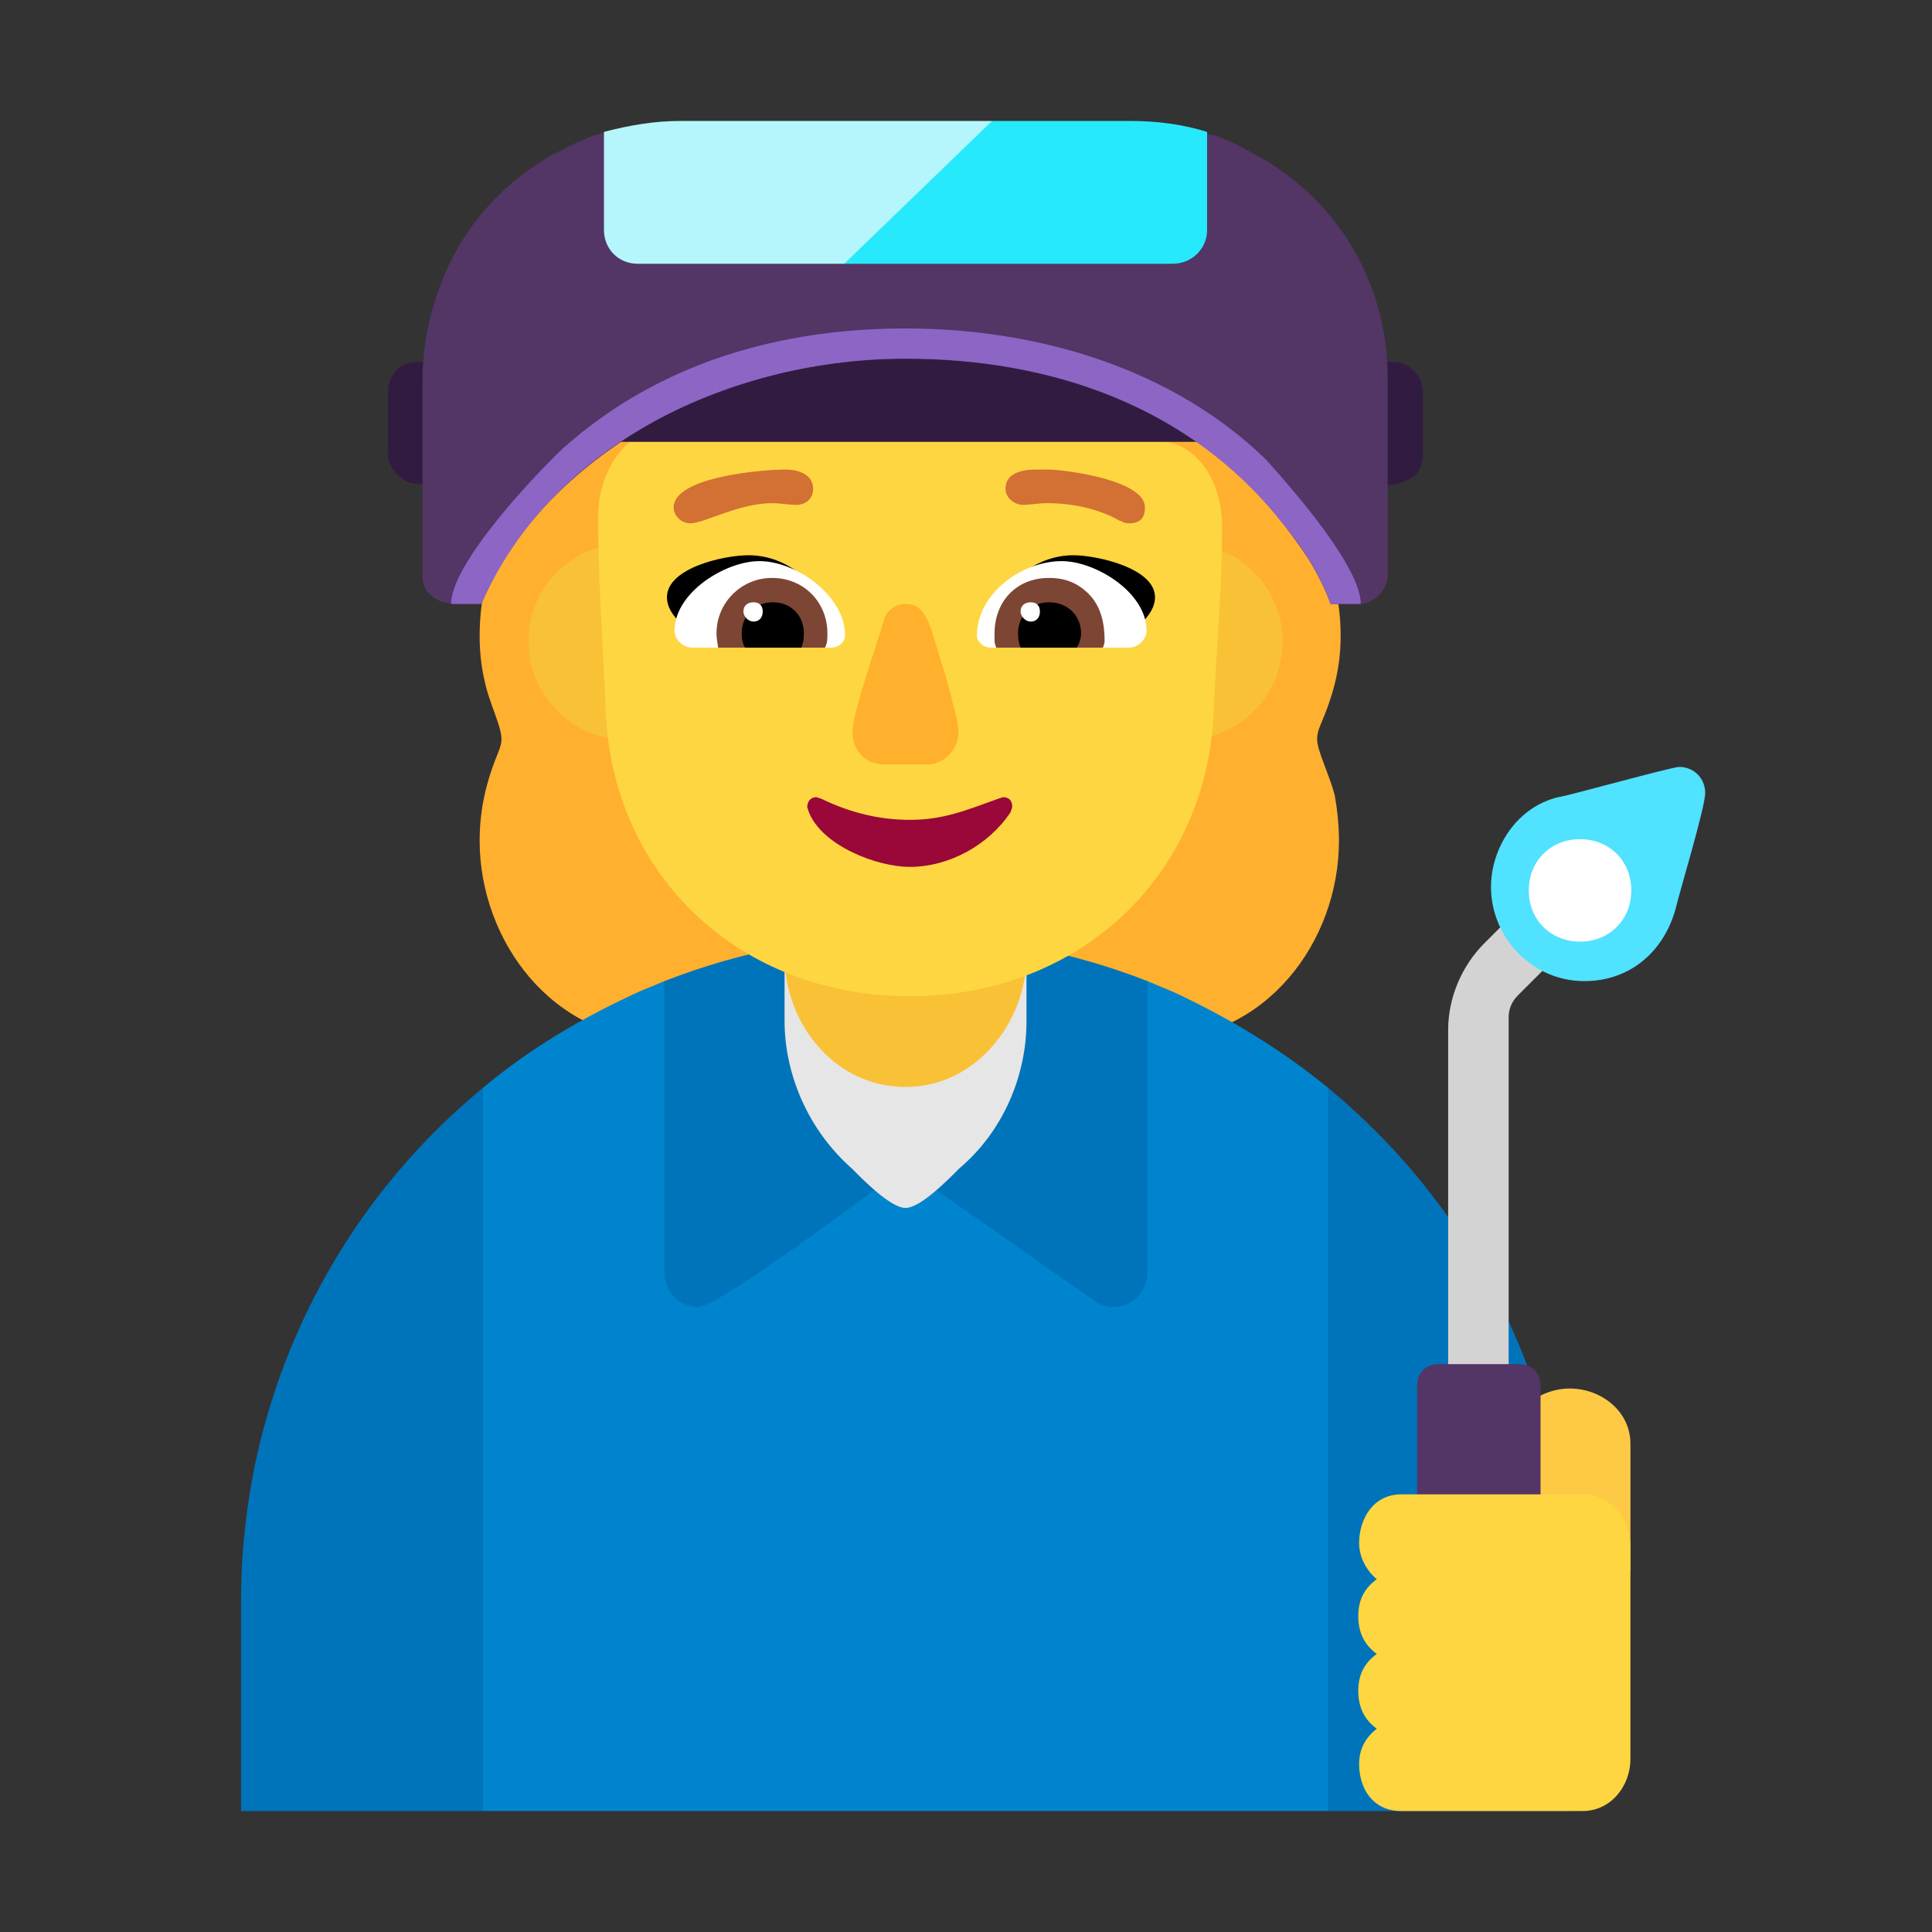 <svg version="1.1" xmlns="http://www.w3.org/2000/svg" viewBox="0 0 2300 2300"><rect x="0" y="0" width="2300" height="2300" fill="#333333" stroke="none"/><g transform="scale(1,-1) translate(-256, -1869)">
		<path d="M1852 1150l0 143c7 0 17 0 28-1l16-1 16 1c11 1 20 5 27 10 7 5 11 14 11 27l0 73c0 9-3 18-10 25-7 7-16 11-25 11l-1162 0c-11 0-19-3-25-10-7-7-10-16-10-26l0-74c0-9 4-17 11-24 7-7 15-11 24-11l76 0 0-143 1023 0 z" fill="#321B41"/>
		<path d="M1631 631c132 0 219 117 219 237 0 19-2 37-5 54-6 24-21 53-21 67 0 5 1 10 4 17 15 35 24 67 24 106 0 49-13 94-38 135-53 88-22 158-61 242l-828 0c-41-87-10-157-61-242-25-41-37-86-37-135 0-19 2-37 6-54 5-25 20-53 20-69 0-4-1-9-4-16-14-34-22-67-22-105 0-118 86-237 219-237l585 0 z" fill="#FFB02F"/>
		<path d="M1837-287l108 431-108 430c-55 45-117 83-184 114l-31 13-192 12c-38 3-58 6-96 6-19 0-34-1-47-2-98-10-93-7-240-16l-29-12c-68-31-131-68-187-115l-108-430 108-431 1006 0 z" fill="#0084CE"/>
		<path d="M831-287l-288 0 0 251c0 237 106 460 288 610l0-861 z M2125-287l-288 0 0 861c185-153 288-376 288-610l0-251 z M1581 313c23 0 41 19 41 41l0 347c-92 36-189 54-288 54-99 0-195-18-287-54l0-347c0-23 18-41 40-41 25 0 208 139 247 165l224-157c7-5 15-8 23-8 z" fill="#0074BA"/>
		<path d="M1334 431c18 0 51 34 64 47 52 44 80 110 80 175l0 212c0 80-66 141-144 141-77 0-144-62-144-140l0-212c0-64 28-130 80-176 13-13 46-47 64-47 z" fill="#E6E6E6"/>
		<path d="M1334 575c86 0 144 80 144 155l0 193c0 82-62 155-144 155-83 0-144-75-144-154l0-193c0-81 60-156 144-156 z" fill="#F9C136"/>
		<path d="M2197 0l0 150c0 40-36 66-72 66-36 0-72-26-72-66l0-150 144 0 z" fill="#FECA46"/>
		<path d="M2052 173l0 485c0 10 4 19 11 26l113 113-51 51-102-102c-27-27-43-65-43-103l0-470 72 0 z" fill="#D3D3D3"/>
		<path d="M2142 701c57 0 96 38 109 87 5 21 35 120 35 137 0 17-13 31-31 31-9 0-138-36-144-36-50-12-80-61-80-107 0-60 49-112 111-112 z" fill="#50E2FF"/>
		<path d="M2137 748c34 0 61 25 61 61 0 36-27 61-61 61-34 0-61-25-61-61 0-36 27-61 61-61 z" fill="#FFFFFF"/>
		<path d="M2090 5l0 215c0 14-10 25-25 25l-97 0c-14 0-25-10-25-25l0-215 147 0 z" fill="#533566"/>
		<path d="M2140-287c34 0 57 30 57 62l0 253c0 32-23 62-57 62l-216 0c-33 0-50-29-50-58 0-16 8-32 21-43-15-11-22-25-22-44 0-19 7-34 22-45-15-11-22-25-22-44 0-19 7-34 22-45-14-11-21-25-21-42 0-30 17-56 50-56l216 0 z" fill="#FDD641"/>
		<path d="M1666 988c64 0 117 53 117 117 0 63-50 117-117 117-64 0-116-52-116-117 0-64 51-117 116-117 z M1002 988c64 0 116 53 116 117 0 66-52 117-116 117-63 0-117-50-117-117 0-64 53-117 117-117 z" fill="#F9C136"/>
		<path d="M1339 683c200 0 354 141 362 340 3 73 10 146 10 219 0 49-26 103-83 103l-235 0c-98 0-170 42-233 121-4 5-9 8-15 8-9 0-15-3-17-8-17-49-49-85-102-110-40-19-58-62-58-103 0-76 6-154 9-230 8-199 162-340 362-340 z" fill="#FDD641"/>
		<path d="M1585 1103c-49 16-99 29-148 44 21 32 54 61 97 61 27 0 97-15 97-50 0-24-30-42-46-55 z M1096 1103c49 16 99 29 148 44-21 32-54 61-97 61-29 0-97-15-97-50 0-24 30-42 46-55 z" fill="#000000"/>
		<path d="M1600 1098l-165 0c-7 0-16 6-16 14 0 51 54 89 101 89 40 0 101-37 101-83 0-10-10-20-21-20 z M1245 1098c9 0 17 6 17 15 0 46-57 88-102 88-40 0-101-37-101-83 0-10 10-20 21-20l165 0 z" fill="#FFFFFF"/>
		<path d="M1569 1098l-127 0c-1 3-2 5-2 8l0 9c0 37 25 66 65 66 19 0 34-6 47-19 16-16 19-38 19-56 0-3-1-5-2-8 z M1238 1098c3 5 3 10 3 17 0 37-28 66-66 66-36 0-66-29-66-66 0-7 1-10 2-17l127 0 z" fill="#7D4533"/>
		<path d="M1538 1098l-67 0c-2 5-3 10-3 17 0 21 15 37 37 37 22 0 38-16 38-37 0-6-2-12-5-17 z M1210 1098c2 5 3 10 3 17 0 21-15 37-37 37-21 0-37-15-37-37 0-7 1-12 4-17l67 0 z" fill="#000000"/>
		<path d="M1483 1129c7 0 11 5 11 12 0 7-4 11-11 11-7 0-12-4-12-11 0-6 6-12 12-12 z M1153 1129c7 0 11 5 11 12 0 7-4 11-11 11-7 0-12-4-12-11 0-6 6-12 12-12 z" fill="#FFFFFF"/>
		<path d="M1339 837c47 0 94 26 120 65 1 3 2 5 2 7 0 7-4 11-11 11l-6-2c-39-14-65-25-105-25-35 0-70 8-105 25l-6 2c-7 0-11-5-11-12l2-6c16-40 81-65 120-65 z" fill="#990839"/>
		<path d="M1360 959c19 0 37 17 37 38 0 12-7 37-15 66-18 55-20 87-48 87-12 0-23-8-26-20-8-29-37-108-37-133 0-22 16-38 37-38l52 0 z" fill="#FFB02C"/>
		<path d="M1078 1246c16 0 58 24 97 24 11 0 18-2 29-2 11 0 20 7 20 19 0 17-17 23-33 23-29 0-133-9-133-45 0-10 9-19 20-19 z M1600 1246c13 0 19 6 19 19 0 33-97 45-115 45l-15 0c-18 0-36-5-36-23 0-10 10-19 21-19 9 0 18 2 29 2 28 0 60-6 86-21l1 0c3-2 6-3 10-3 z" fill="#D37034"/>
		<path d="M1806 1343l0 190-882 0 0-190 882 0 z" fill="#321B41"/>
		<path d="M1874 1150c9 0 17 4 24 11 7 7 10 15 10 24l0 233c0 55-13 106-40 153-27 47-65 84-112 111-3 1-7 4-13 7-6 3-12 7-19 10l-19 8-12 3c-15 0-31 0-46-1-15-1-31-2-46-2l-535 0c-15 0-30 1-45 2-15 1-31 2-46 2l-12-3-19-8-32-16c-24-14-45-30-64-49-19-19-35-40-48-63-13-23-23-48-30-74-7-26-11-53-11-80l0-233c0-10 2-17 7-22 5-5 11-9 18-11 5-1 10-2 16-2l29 0c21 49 50 91 87 128 36 36 77 66 122 91 45 24 93 42 144 55 51 12 101 18 152 18 43 0 85-3 127-10 41-7 81-19 119-34 38-16 74-36 108-60 34-25 65-54 92-88 11-14 23-30 34-47 11-18 20-36 26-53l34 0 z" fill="#533566"/>
		<path d="M1876 1150c0 45-85 141-113 172-111 108-271 156-429 156-146 0-291-39-407-142-31-29-134-137-134-186l36 0c86 196 305 292 505 292 172 0 338-56 448-195 23-27 46-62 58-97l36 0 z" fill="#8D65C5"/>
		<path d="M1261 1555l181 62-5 108-371 0c-31 0-60-5-91-13l0-117c0-22 17-40 40-40l246 0 z" fill="#B4F6FC"/>
		<path d="M1652 1555c23 0 41 18 41 40l0 117c-29 9-59 13-92 13l-164 0-176-170 391 0 z" fill="#26EAFC"/>
	</g></svg>
